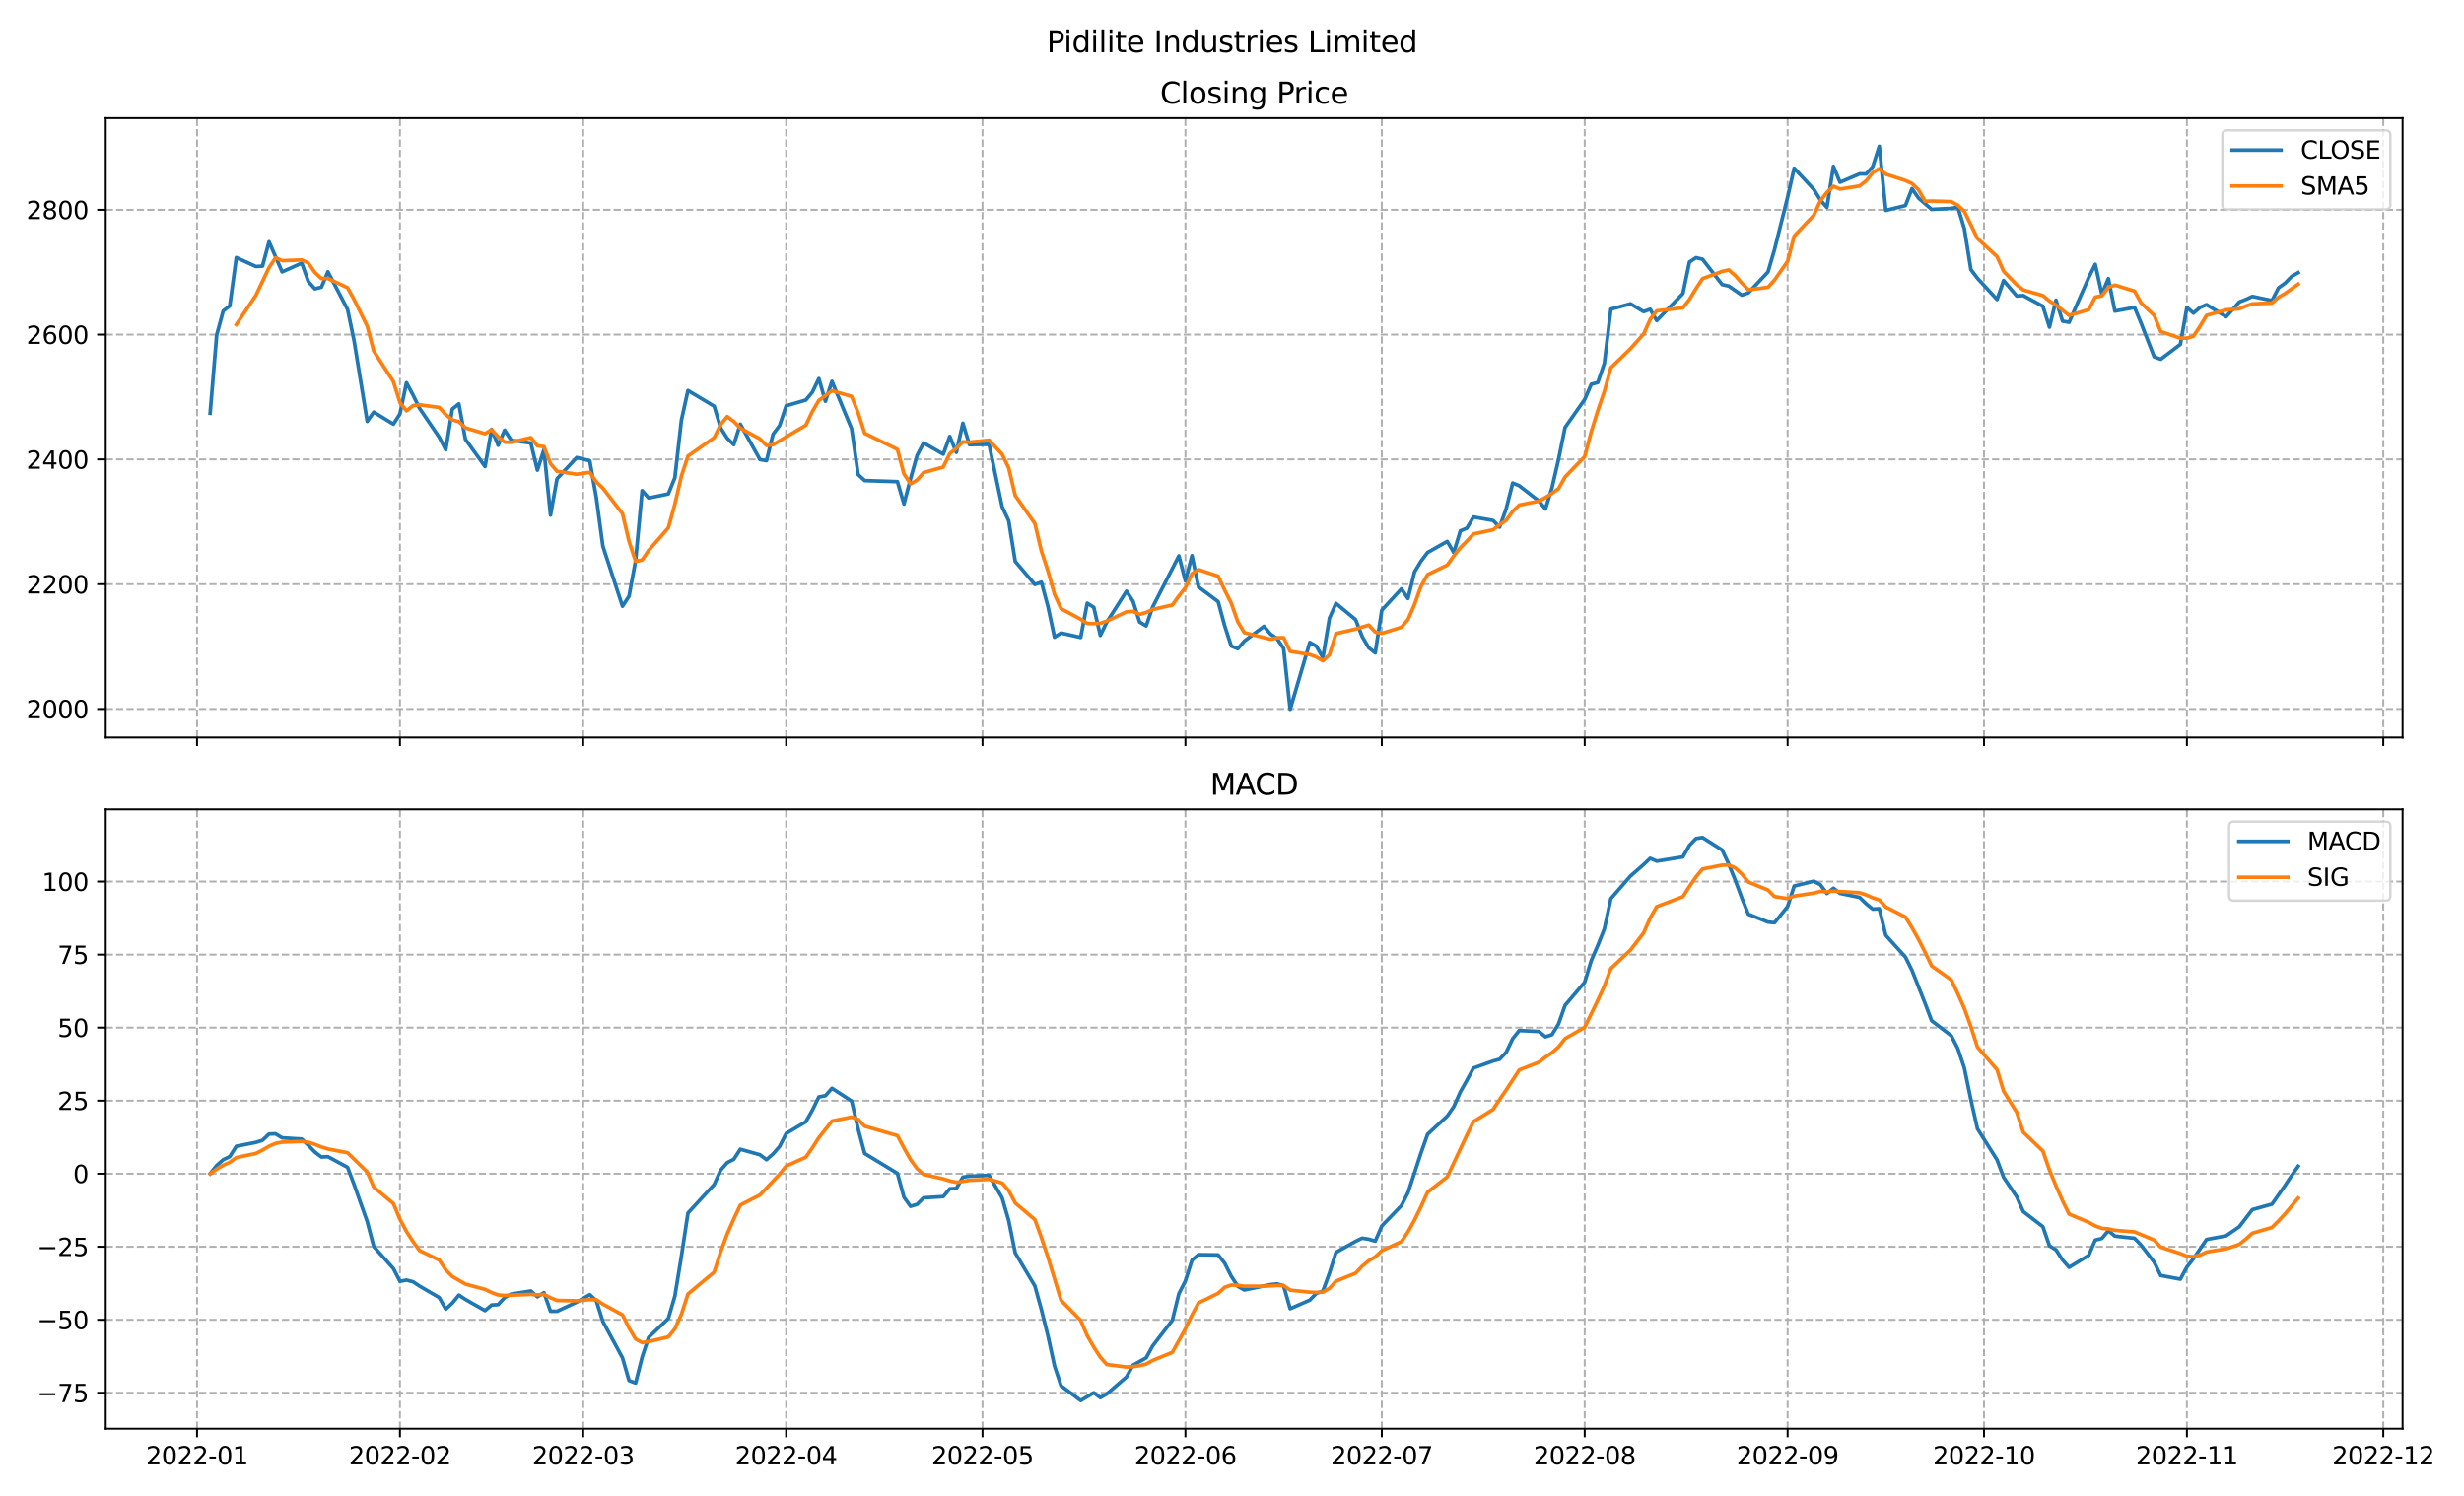 <?xml version="1.0" encoding="utf-8" standalone="no"?>
<!DOCTYPE svg PUBLIC "-//W3C//DTD SVG 1.1//EN"
  "http://www.w3.org/Graphics/SVG/1.1/DTD/svg11.dtd">
<svg xmlns:xlink="http://www.w3.org/1999/xlink" width="1008pt" height="612pt" viewBox="0 0 1008 612" xmlns="http://www.w3.org/2000/svg" version="1.1">
 <defs>
  <style type="text/css">*{stroke-linejoin: round; stroke-linecap: butt}</style>
 </defs>
 <g id="figure_1">
  <g id="patch_1">
   <path d="M 0 612 
L 1008 612 
L 1008 0 
L 0 0 
z
" style="fill: #ffffff"/>
  </g>
  <g id="axes_1">
   <g id="patch_2">
    <path d="M 43.25 301.718 
L 982.876 301.718 
L 982.876 48.332 
L 43.25 48.332 
z
" style="fill: #ffffff"/>
   </g>
   <g id="matplotlib.axis_1">
    <g id="xtick_1">
     <g id="line2d_1">
      <path d="M 80.605 301.718 
L 80.605 48.332 
" clip-path="url(#pfb62041c5d)" style="fill: none; stroke-dasharray: 2.96,1.28; stroke-dashoffset: 0; stroke: #b0b0b0; stroke-width: 0.8"/>
     </g>
     <g id="line2d_2">
      <defs>
       <path id="mfad8e8107d" d="M 0 0 
L 0 3.5 
" style="stroke: #000000; stroke-width: 0.8"/>
      </defs>
      <g>
       <use xlink:href="#mfad8e8107d" x="80.605" y="301.718" style="stroke: #000000; stroke-width: 0.8"/>
      </g>
     </g>
    </g>
    <g id="xtick_2">
     <g id="line2d_3">
      <path d="M 163.615 301.718 
L 163.615 48.332 
" clip-path="url(#pfb62041c5d)" style="fill: none; stroke-dasharray: 2.96,1.28; stroke-dashoffset: 0; stroke: #b0b0b0; stroke-width: 0.8"/>
     </g>
     <g id="line2d_4">
      <g>
       <use xlink:href="#mfad8e8107d" x="163.615" y="301.718" style="stroke: #000000; stroke-width: 0.8"/>
      </g>
     </g>
    </g>
    <g id="xtick_3">
     <g id="line2d_5">
      <path d="M 238.593 301.718 
L 238.593 48.332 
" clip-path="url(#pfb62041c5d)" style="fill: none; stroke-dasharray: 2.96,1.28; stroke-dashoffset: 0; stroke: #b0b0b0; stroke-width: 0.8"/>
     </g>
     <g id="line2d_6">
      <g>
       <use xlink:href="#mfad8e8107d" x="238.593" y="301.718" style="stroke: #000000; stroke-width: 0.8"/>
      </g>
     </g>
    </g>
    <g id="xtick_4">
     <g id="line2d_7">
      <path d="M 321.603 301.718 
L 321.603 48.332 
" clip-path="url(#pfb62041c5d)" style="fill: none; stroke-dasharray: 2.96,1.28; stroke-dashoffset: 0; stroke: #b0b0b0; stroke-width: 0.8"/>
     </g>
     <g id="line2d_8">
      <g>
       <use xlink:href="#mfad8e8107d" x="321.603" y="301.718" style="stroke: #000000; stroke-width: 0.8"/>
      </g>
     </g>
    </g>
    <g id="xtick_5">
     <g id="line2d_9">
      <path d="M 401.936 301.718 
L 401.936 48.332 
" clip-path="url(#pfb62041c5d)" style="fill: none; stroke-dasharray: 2.96,1.28; stroke-dashoffset: 0; stroke: #b0b0b0; stroke-width: 0.8"/>
     </g>
     <g id="line2d_10">
      <g>
       <use xlink:href="#mfad8e8107d" x="401.936" y="301.718" style="stroke: #000000; stroke-width: 0.8"/>
      </g>
     </g>
    </g>
    <g id="xtick_6">
     <g id="line2d_11">
      <path d="M 484.947 301.718 
L 484.947 48.332 
" clip-path="url(#pfb62041c5d)" style="fill: none; stroke-dasharray: 2.96,1.28; stroke-dashoffset: 0; stroke: #b0b0b0; stroke-width: 0.8"/>
     </g>
     <g id="line2d_12">
      <g>
       <use xlink:href="#mfad8e8107d" x="484.947" y="301.718" style="stroke: #000000; stroke-width: 0.8"/>
      </g>
     </g>
    </g>
    <g id="xtick_7">
     <g id="line2d_13">
      <path d="M 565.279 301.718 
L 565.279 48.332 
" clip-path="url(#pfb62041c5d)" style="fill: none; stroke-dasharray: 2.96,1.28; stroke-dashoffset: 0; stroke: #b0b0b0; stroke-width: 0.8"/>
     </g>
     <g id="line2d_14">
      <g>
       <use xlink:href="#mfad8e8107d" x="565.279" y="301.718" style="stroke: #000000; stroke-width: 0.8"/>
      </g>
     </g>
    </g>
    <g id="xtick_8">
     <g id="line2d_15">
      <path d="M 648.29 301.718 
L 648.29 48.332 
" clip-path="url(#pfb62041c5d)" style="fill: none; stroke-dasharray: 2.96,1.28; stroke-dashoffset: 0; stroke: #b0b0b0; stroke-width: 0.8"/>
     </g>
     <g id="line2d_16">
      <g>
       <use xlink:href="#mfad8e8107d" x="648.29" y="301.718" style="stroke: #000000; stroke-width: 0.8"/>
      </g>
     </g>
    </g>
    <g id="xtick_9">
     <g id="line2d_17">
      <path d="M 731.301 301.718 
L 731.301 48.332 
" clip-path="url(#pfb62041c5d)" style="fill: none; stroke-dasharray: 2.96,1.28; stroke-dashoffset: 0; stroke: #b0b0b0; stroke-width: 0.8"/>
     </g>
     <g id="line2d_18">
      <g>
       <use xlink:href="#mfad8e8107d" x="731.301" y="301.718" style="stroke: #000000; stroke-width: 0.8"/>
      </g>
     </g>
    </g>
    <g id="xtick_10">
     <g id="line2d_19">
      <path d="M 811.633 301.718 
L 811.633 48.332 
" clip-path="url(#pfb62041c5d)" style="fill: none; stroke-dasharray: 2.96,1.28; stroke-dashoffset: 0; stroke: #b0b0b0; stroke-width: 0.8"/>
     </g>
     <g id="line2d_20">
      <g>
       <use xlink:href="#mfad8e8107d" x="811.633" y="301.718" style="stroke: #000000; stroke-width: 0.8"/>
      </g>
     </g>
    </g>
    <g id="xtick_11">
     <g id="line2d_21">
      <path d="M 894.644 301.718 
L 894.644 48.332 
" clip-path="url(#pfb62041c5d)" style="fill: none; stroke-dasharray: 2.96,1.28; stroke-dashoffset: 0; stroke: #b0b0b0; stroke-width: 0.8"/>
     </g>
     <g id="line2d_22">
      <g>
       <use xlink:href="#mfad8e8107d" x="894.644" y="301.718" style="stroke: #000000; stroke-width: 0.8"/>
      </g>
     </g>
    </g>
    <g id="xtick_12">
     <g id="line2d_23">
      <path d="M 974.977 301.718 
L 974.977 48.332 
" clip-path="url(#pfb62041c5d)" style="fill: none; stroke-dasharray: 2.96,1.28; stroke-dashoffset: 0; stroke: #b0b0b0; stroke-width: 0.8"/>
     </g>
     <g id="line2d_24">
      <g>
       <use xlink:href="#mfad8e8107d" x="974.977" y="301.718" style="stroke: #000000; stroke-width: 0.8"/>
      </g>
     </g>
    </g>
   </g>
   <g id="matplotlib.axis_2">
    <g id="ytick_1">
     <g id="line2d_25">
      <path d="M 43.25 290.06 
L 982.876 290.06 
" clip-path="url(#pfb62041c5d)" style="fill: none; stroke-dasharray: 2.96,1.28; stroke-dashoffset: 0; stroke: #b0b0b0; stroke-width: 0.8"/>
     </g>
     <g id="line2d_26">
      <defs>
       <path id="m12b241515a" d="M 0 0 
L -3.5 0 
" style="stroke: #000000; stroke-width: 0.8"/>
      </defs>
      <g>
       <use xlink:href="#m12b241515a" x="43.25" y="290.06" style="stroke: #000000; stroke-width: 0.8"/>
      </g>
     </g>
     <g id="text_1">
      <!-- 2000 -->
      <g transform="translate(10.8 293.859)scale(0.1 -0.1)">
       <defs>
        <path id="DejaVuSans-32" d="M 1228 531 
L 3431 531 
L 3431 0 
L 469 0 
L 469 531 
Q 828 903 1448 1529 
Q 2069 2156 2228 2338 
Q 2531 2678 2651 2914 
Q 2772 3150 2772 3378 
Q 2772 3750 2511 3984 
Q 2250 4219 1831 4219 
Q 1534 4219 1204 4116 
Q 875 4013 500 3803 
L 500 4441 
Q 881 4594 1212 4672 
Q 1544 4750 1819 4750 
Q 2544 4750 2975 4387 
Q 3406 4025 3406 3419 
Q 3406 3131 3298 2873 
Q 3191 2616 2906 2266 
Q 2828 2175 2409 1742 
Q 1991 1309 1228 531 
z
" transform="scale(0.016)"/>
        <path id="DejaVuSans-30" d="M 2034 4250 
Q 1547 4250 1301 3770 
Q 1056 3291 1056 2328 
Q 1056 1369 1301 889 
Q 1547 409 2034 409 
Q 2525 409 2770 889 
Q 3016 1369 3016 2328 
Q 3016 3291 2770 3770 
Q 2525 4250 2034 4250 
z
M 2034 4750 
Q 2819 4750 3233 4129 
Q 3647 3509 3647 2328 
Q 3647 1150 3233 529 
Q 2819 -91 2034 -91 
Q 1250 -91 836 529 
Q 422 1150 422 2328 
Q 422 3509 836 4129 
Q 1250 4750 2034 4750 
z
" transform="scale(0.016)"/>
       </defs>
       <use xlink:href="#DejaVuSans-32"/>
       <use xlink:href="#DejaVuSans-30" x="63.623"/>
       <use xlink:href="#DejaVuSans-30" x="127.246"/>
       <use xlink:href="#DejaVuSans-30" x="190.869"/>
      </g>
     </g>
    </g>
    <g id="ytick_2">
     <g id="line2d_27">
      <path d="M 43.25 239.007 
L 982.876 239.007 
" clip-path="url(#pfb62041c5d)" style="fill: none; stroke-dasharray: 2.96,1.28; stroke-dashoffset: 0; stroke: #b0b0b0; stroke-width: 0.8"/>
     </g>
     <g id="line2d_28">
      <g>
       <use xlink:href="#m12b241515a" x="43.25" y="239.007" style="stroke: #000000; stroke-width: 0.8"/>
      </g>
     </g>
     <g id="text_2">
      <!-- 2200 -->
      <g transform="translate(10.8 242.806)scale(0.1 -0.1)">
       <use xlink:href="#DejaVuSans-32"/>
       <use xlink:href="#DejaVuSans-32" x="63.623"/>
       <use xlink:href="#DejaVuSans-30" x="127.246"/>
       <use xlink:href="#DejaVuSans-30" x="190.869"/>
      </g>
     </g>
    </g>
    <g id="ytick_3">
     <g id="line2d_29">
      <path d="M 43.25 187.954 
L 982.876 187.954 
" clip-path="url(#pfb62041c5d)" style="fill: none; stroke-dasharray: 2.96,1.28; stroke-dashoffset: 0; stroke: #b0b0b0; stroke-width: 0.8"/>
     </g>
     <g id="line2d_30">
      <g>
       <use xlink:href="#m12b241515a" x="43.25" y="187.954" style="stroke: #000000; stroke-width: 0.8"/>
      </g>
     </g>
     <g id="text_3">
      <!-- 2400 -->
      <g transform="translate(10.8 191.753)scale(0.1 -0.1)">
       <defs>
        <path id="DejaVuSans-34" d="M 2419 4116 
L 825 1625 
L 2419 1625 
L 2419 4116 
z
M 2253 4666 
L 3047 4666 
L 3047 1625 
L 3713 1625 
L 3713 1100 
L 3047 1100 
L 3047 0 
L 2419 0 
L 2419 1100 
L 313 1100 
L 313 1709 
L 2253 4666 
z
" transform="scale(0.016)"/>
       </defs>
       <use xlink:href="#DejaVuSans-32"/>
       <use xlink:href="#DejaVuSans-34" x="63.623"/>
       <use xlink:href="#DejaVuSans-30" x="127.246"/>
       <use xlink:href="#DejaVuSans-30" x="190.869"/>
      </g>
     </g>
    </g>
    <g id="ytick_4">
     <g id="line2d_31">
      <path d="M 43.25 136.901 
L 982.876 136.901 
" clip-path="url(#pfb62041c5d)" style="fill: none; stroke-dasharray: 2.96,1.28; stroke-dashoffset: 0; stroke: #b0b0b0; stroke-width: 0.8"/>
     </g>
     <g id="line2d_32">
      <g>
       <use xlink:href="#m12b241515a" x="43.25" y="136.901" style="stroke: #000000; stroke-width: 0.8"/>
      </g>
     </g>
     <g id="text_4">
      <!-- 2600 -->
      <g transform="translate(10.8 140.7)scale(0.1 -0.1)">
       <defs>
        <path id="DejaVuSans-36" d="M 2113 2584 
Q 1688 2584 1439 2293 
Q 1191 2003 1191 1497 
Q 1191 994 1439 701 
Q 1688 409 2113 409 
Q 2538 409 2786 701 
Q 3034 994 3034 1497 
Q 3034 2003 2786 2293 
Q 2538 2584 2113 2584 
z
M 3366 4563 
L 3366 3988 
Q 3128 4100 2886 4159 
Q 2644 4219 2406 4219 
Q 1781 4219 1451 3797 
Q 1122 3375 1075 2522 
Q 1259 2794 1537 2939 
Q 1816 3084 2150 3084 
Q 2853 3084 3261 2657 
Q 3669 2231 3669 1497 
Q 3669 778 3244 343 
Q 2819 -91 2113 -91 
Q 1303 -91 875 529 
Q 447 1150 447 2328 
Q 447 3434 972 4092 
Q 1497 4750 2381 4750 
Q 2619 4750 2861 4703 
Q 3103 4656 3366 4563 
z
" transform="scale(0.016)"/>
       </defs>
       <use xlink:href="#DejaVuSans-32"/>
       <use xlink:href="#DejaVuSans-36" x="63.623"/>
       <use xlink:href="#DejaVuSans-30" x="127.246"/>
       <use xlink:href="#DejaVuSans-30" x="190.869"/>
      </g>
     </g>
    </g>
    <g id="ytick_5">
     <g id="line2d_33">
      <path d="M 43.25 85.848 
L 982.876 85.848 
" clip-path="url(#pfb62041c5d)" style="fill: none; stroke-dasharray: 2.96,1.28; stroke-dashoffset: 0; stroke: #b0b0b0; stroke-width: 0.8"/>
     </g>
     <g id="line2d_34">
      <g>
       <use xlink:href="#m12b241515a" x="43.25" y="85.848" style="stroke: #000000; stroke-width: 0.8"/>
      </g>
     </g>
     <g id="text_5">
      <!-- 2800 -->
      <g transform="translate(10.8 89.647)scale(0.1 -0.1)">
       <defs>
        <path id="DejaVuSans-38" d="M 2034 2216 
Q 1584 2216 1326 1975 
Q 1069 1734 1069 1313 
Q 1069 891 1326 650 
Q 1584 409 2034 409 
Q 2484 409 2743 651 
Q 3003 894 3003 1313 
Q 3003 1734 2745 1975 
Q 2488 2216 2034 2216 
z
M 1403 2484 
Q 997 2584 770 2862 
Q 544 3141 544 3541 
Q 544 4100 942 4425 
Q 1341 4750 2034 4750 
Q 2731 4750 3128 4425 
Q 3525 4100 3525 3541 
Q 3525 3141 3298 2862 
Q 3072 2584 2669 2484 
Q 3125 2378 3379 2068 
Q 3634 1759 3634 1313 
Q 3634 634 3220 271 
Q 2806 -91 2034 -91 
Q 1263 -91 848 271 
Q 434 634 434 1313 
Q 434 1759 690 2068 
Q 947 2378 1403 2484 
z
M 1172 3481 
Q 1172 3119 1398 2916 
Q 1625 2713 2034 2713 
Q 2441 2713 2670 2916 
Q 2900 3119 2900 3481 
Q 2900 3844 2670 4047 
Q 2441 4250 2034 4250 
Q 1625 4250 1398 4047 
Q 1172 3844 1172 3481 
z
" transform="scale(0.016)"/>
       </defs>
       <use xlink:href="#DejaVuSans-32"/>
       <use xlink:href="#DejaVuSans-38" x="63.623"/>
       <use xlink:href="#DejaVuSans-30" x="127.246"/>
       <use xlink:href="#DejaVuSans-30" x="190.869"/>
      </g>
     </g>
    </g>
   </g>
   <g id="line2d_35">
    <path d="M 85.96 169.077 
L 88.638 137.105 
L 91.316 127.214 
L 93.994 125.159 
L 96.671 105.389 
L 104.705 109.039 
L 107.382 108.886 
L 110.06 98.905 
L 115.416 111.234 
L 123.449 107.66 
L 126.127 115.178 
L 128.804 118.165 
L 131.482 117.514 
L 134.16 111.221 
L 142.193 126.601 
L 144.871 139.492 
L 150.227 172.408 
L 152.904 168.605 
L 160.938 173.532 
L 163.615 169.358 
L 166.293 156.582 
L 168.971 161.611 
L 171.649 167.073 
L 179.682 178.892 
L 182.36 184.036 
L 185.037 167.38 
L 187.715 165.223 
L 190.393 179.722 
L 198.426 190.877 
L 201.104 175.676 
L 203.782 182.159 
L 206.459 176.008 
L 209.137 180.117 
L 217.171 181.241 
L 219.848 192.37 
L 222.526 183.972 
L 225.204 210.736 
L 227.882 195.854 
L 235.915 187.201 
L 241.27 188.516 
L 243.948 203.614 
L 246.626 223.449 
L 254.659 248.031 
L 257.337 243.895 
L 260.015 229.409 
L 262.692 200.743 
L 265.37 203.742 
L 273.404 202.07 
L 276.081 195.472 
L 278.759 171.898 
L 281.437 159.773 
L 292.148 166.193 
L 294.826 175.101 
L 297.503 179.301 
L 300.181 181.917 
L 302.859 173.544 
L 310.892 188.018 
L 313.57 188.477 
L 316.248 177.667 
L 318.925 174.093 
L 321.603 166.027 
L 329.636 163.691 
L 332.314 160.475 
L 334.992 154.884 
L 337.67 164.189 
L 340.348 156.008 
L 348.381 175.408 
L 351.059 194.157 
L 353.736 196.62 
L 367.125 197.054 
L 369.803 206.193 
L 372.481 195.893 
L 375.158 186.333 
L 377.836 181.215 
L 385.869 185.823 
L 388.547 178.56 
L 391.225 185.07 
L 393.903 173.161 
L 396.58 181.904 
L 404.614 181.802 
L 409.969 207.341 
L 412.647 213.034 
L 415.325 229.69 
L 423.358 239.147 
L 426.036 238.177 
L 428.714 248.158 
L 431.391 260.704 
L 434.069 258.981 
L 442.102 260.794 
L 444.78 246.78 
L 447.458 248.464 
L 450.136 259.977 
L 452.813 254.463 
L 460.847 241.879 
L 463.524 246.014 
L 466.202 254.476 
L 468.88 256.084 
L 471.558 248.324 
L 482.269 227.418 
L 484.947 237.68 
L 487.624 227.329 
L 490.302 240.13 
L 498.335 246.154 
L 501.013 256.033 
L 503.691 264.316 
L 506.369 265.414 
L 509.046 262.287 
L 517.08 256.25 
L 519.757 259.403 
L 522.435 261.304 
L 525.113 265.286 
L 527.791 290.2 
L 535.824 262.836 
L 538.502 264.38 
L 541.18 269.103 
L 543.857 252.906 
L 546.535 246.856 
L 554.568 253.519 
L 557.246 260.398 
L 559.924 265.006 
L 562.602 267.112 
L 565.279 249.639 
L 573.313 240.934 
L 575.99 244.865 
L 578.668 234.017 
L 581.346 229.549 
L 584.024 226.027 
L 592.057 221.509 
L 594.735 226.052 
L 597.413 217.195 
L 600.09 216.084 
L 602.768 211.528 
L 610.801 212.944 
L 613.479 215.663 
L 616.157 208.158 
L 618.835 197.616 
L 621.512 198.739 
L 629.546 204.98 
L 632.223 208.248 
L 634.901 199.594 
L 637.579 188.005 
L 640.257 174.872 
L 648.29 163.41 
L 650.968 157.207 
L 653.645 156.493 
L 656.323 148.618 
L 659.001 126.474 
L 667.034 124.304 
L 672.39 127.507 
L 675.068 126.525 
L 677.745 131.158 
L 688.456 120.117 
L 691.134 107.214 
L 693.812 105.44 
L 696.49 106.065 
L 704.523 116.442 
L 707.201 117.029 
L 712.556 120.756 
L 715.234 119.824 
L 723.267 111.285 
L 725.945 102.108 
L 731.301 80.666 
L 733.978 68.822 
L 742.012 77.488 
L 744.689 81.815 
L 747.367 84.865 
L 750.045 68.069 
L 752.723 74.578 
L 760.756 71.145 
L 763.434 71.183 
L 766.111 68.197 
L 768.789 59.849 
L 771.467 86.091 
L 779.5 84.112 
L 782.178 77.195 
L 784.856 81.062 
L 790.211 85.682 
L 798.245 85.287 
L 800.922 84.75 
L 803.6 93.57 
L 806.278 110.302 
L 808.956 113.851 
L 816.989 122.542 
L 819.667 114.782 
L 825.022 121.087 
L 827.7 120.921 
L 835.733 125.299 
L 838.411 133.838 
L 841.089 122.823 
L 843.766 131.387 
L 846.444 131.86 
L 854.477 113.57 
L 857.155 108.145 
L 859.833 120.322 
L 862.511 113.991 
L 865.189 127.278 
L 873.222 125.797 
L 875.9 132.23 
L 881.255 145.988 
L 883.933 146.971 
L 891.966 140.883 
L 894.644 125.733 
L 897.322 128.107 
L 899.999 125.784 
L 902.677 124.648 
L 910.71 129.588 
L 916.066 123.563 
L 918.744 122.517 
L 921.422 121.279 
L 929.455 122.976 
L 932.133 117.756 
L 934.81 115.854 
L 937.488 113.11 
L 940.166 111.566 
L 940.166 111.566 
" clip-path="url(#pfb62041c5d)" style="fill: none; stroke: #1f77b4; stroke-width: 1.5; stroke-linecap: square"/>
   </g>
   <g id="line2d_36">
    <path d="M 96.671 132.789 
L 104.705 120.781 
L 110.06 109.475 
L 112.738 105.475 
L 115.416 106.645 
L 123.449 106.369 
L 126.127 107.627 
L 128.804 111.479 
L 131.482 113.95 
L 134.16 113.948 
L 142.193 117.736 
L 144.871 122.599 
L 150.227 133.447 
L 152.904 143.666 
L 160.938 156.128 
L 163.615 164.679 
L 166.293 168.097 
L 168.971 165.937 
L 171.649 165.631 
L 179.682 166.703 
L 182.36 169.639 
L 185.037 171.798 
L 187.715 172.521 
L 190.393 175.05 
L 198.426 177.447 
L 201.104 175.775 
L 203.782 178.731 
L 206.459 180.888 
L 209.137 180.967 
L 217.171 179.04 
L 219.848 182.379 
L 222.526 182.741 
L 225.204 189.687 
L 227.882 192.835 
L 235.915 194.027 
L 241.27 193.256 
L 243.948 197.184 
L 246.626 199.727 
L 254.659 210.162 
L 257.337 221.501 
L 260.015 229.68 
L 262.692 229.105 
L 265.37 225.164 
L 273.404 215.972 
L 276.081 206.287 
L 278.759 194.785 
L 281.437 186.591 
L 292.148 179.081 
L 294.826 173.687 
L 297.503 170.453 
L 300.181 172.457 
L 302.859 175.211 
L 310.892 179.576 
L 313.57 182.251 
L 316.248 181.925 
L 329.636 173.991 
L 332.314 168.391 
L 334.992 163.834 
L 340.348 159.849 
L 348.381 162.193 
L 351.059 168.929 
L 353.736 177.276 
L 367.125 183.849 
L 369.803 193.886 
L 372.481 197.983 
L 375.158 196.419 
L 377.836 193.338 
L 385.869 191.091 
L 388.547 185.565 
L 391.225 183.4 
L 393.903 180.766 
L 396.58 180.904 
L 404.614 180.1 
L 409.969 185.856 
L 412.647 191.449 
L 415.325 202.754 
L 423.358 214.203 
L 426.036 225.478 
L 428.714 233.641 
L 431.391 243.175 
L 434.069 249.034 
L 442.102 253.363 
L 444.78 255.084 
L 447.458 255.145 
L 450.136 254.999 
L 452.813 254.096 
L 460.847 250.313 
L 463.524 250.159 
L 466.202 251.362 
L 468.88 250.583 
L 471.558 249.355 
L 479.591 247.525 
L 482.269 243.806 
L 484.947 240.447 
L 487.624 234.696 
L 490.302 233.057 
L 498.335 235.742 
L 501.013 241.465 
L 503.691 246.793 
L 506.369 254.41 
L 509.046 258.841 
L 519.757 261.534 
L 522.435 260.932 
L 525.113 260.906 
L 527.791 266.489 
L 535.824 267.806 
L 538.502 268.801 
L 541.18 270.361 
L 543.857 267.885 
L 546.535 259.216 
L 554.568 257.353 
L 559.924 255.737 
L 562.602 258.578 
L 565.279 259.135 
L 573.313 256.618 
L 575.99 253.511 
L 578.668 247.313 
L 581.346 239.801 
L 584.024 235.078 
L 592.057 231.193 
L 594.735 227.431 
L 597.413 224.066 
L 600.09 221.373 
L 602.768 218.473 
L 610.801 216.761 
L 613.479 214.683 
L 616.157 212.875 
L 618.835 209.182 
L 621.512 206.624 
L 629.546 205.031 
L 632.223 203.548 
L 634.901 201.835 
L 637.579 199.913 
L 640.257 195.14 
L 648.29 186.826 
L 650.968 176.618 
L 653.645 167.997 
L 656.323 160.12 
L 659.001 150.44 
L 667.034 142.619 
L 672.39 136.679 
L 675.068 130.685 
L 677.745 127.193 
L 688.456 125.922 
L 691.134 122.504 
L 693.812 118.091 
L 696.49 113.999 
L 704.523 111.056 
L 707.201 110.438 
L 709.878 112.763 
L 712.556 115.826 
L 715.234 118.578 
L 723.267 117.547 
L 725.945 114.563 
L 731.301 106.928 
L 733.978 96.541 
L 742.012 88.074 
L 744.689 82.18 
L 747.367 78.731 
L 750.045 76.212 
L 752.723 77.363 
L 760.756 76.094 
L 763.434 73.968 
L 766.111 70.634 
L 768.789 68.99 
L 771.467 71.293 
L 779.5 73.886 
L 782.178 75.089 
L 784.856 77.662 
L 787.533 82.354 
L 790.211 82.272 
L 798.245 82.507 
L 800.922 84.018 
L 803.6 86.519 
L 808.956 97.552 
L 816.989 105.003 
L 819.667 111.01 
L 825.022 116.513 
L 827.7 118.637 
L 835.733 120.927 
L 838.411 123.186 
L 841.089 124.794 
L 846.444 129.041 
L 854.477 126.696 
L 857.155 121.557 
L 859.833 121.057 
L 862.511 117.578 
L 865.189 116.661 
L 873.222 119.107 
L 875.9 123.923 
L 881.255 129.057 
L 883.933 135.653 
L 891.966 138.374 
L 894.644 138.361 
L 897.322 137.537 
L 899.999 133.496 
L 902.677 129.031 
L 910.71 126.772 
L 916.066 126.338 
L 918.744 125.22 
L 921.422 124.319 
L 929.455 123.985 
L 932.133 121.618 
L 934.81 120.077 
L 940.166 116.253 
L 940.166 116.253 
" clip-path="url(#pfb62041c5d)" style="fill: none; stroke: #ff7f0e; stroke-width: 1.5; stroke-linecap: square"/>
   </g>
   <g id="patch_3">
    <path d="M 43.25 301.718 
L 43.25 48.332 
" style="fill: none; stroke: #000000; stroke-width: 0.8; stroke-linejoin: miter; stroke-linecap: square"/>
   </g>
   <g id="patch_4">
    <path d="M 982.876 301.718 
L 982.876 48.332 
" style="fill: none; stroke: #000000; stroke-width: 0.8; stroke-linejoin: miter; stroke-linecap: square"/>
   </g>
   <g id="patch_5">
    <path d="M 43.25 301.718 
L 982.876 301.718 
" style="fill: none; stroke: #000000; stroke-width: 0.8; stroke-linejoin: miter; stroke-linecap: square"/>
   </g>
   <g id="patch_6">
    <path d="M 43.25 48.332 
L 982.876 48.332 
" style="fill: none; stroke: #000000; stroke-width: 0.8; stroke-linejoin: miter; stroke-linecap: square"/>
   </g>
   <g id="text_6">
    <!-- Closing Price -->
    <g transform="translate(474.587 42.332)scale(0.12 -0.12)">
     <defs>
      <path id="DejaVuSans-43" d="M 4122 4306 
L 4122 3641 
Q 3803 3938 3442 4084 
Q 3081 4231 2675 4231 
Q 1875 4231 1450 3742 
Q 1025 3253 1025 2328 
Q 1025 1406 1450 917 
Q 1875 428 2675 428 
Q 3081 428 3442 575 
Q 3803 722 4122 1019 
L 4122 359 
Q 3791 134 3420 21 
Q 3050 -91 2638 -91 
Q 1578 -91 968 557 
Q 359 1206 359 2328 
Q 359 3453 968 4101 
Q 1578 4750 2638 4750 
Q 3056 4750 3426 4639 
Q 3797 4528 4122 4306 
z
" transform="scale(0.016)"/>
      <path id="DejaVuSans-6c" d="M 603 4863 
L 1178 4863 
L 1178 0 
L 603 0 
L 603 4863 
z
" transform="scale(0.016)"/>
      <path id="DejaVuSans-6f" d="M 1959 3097 
Q 1497 3097 1228 2736 
Q 959 2375 959 1747 
Q 959 1119 1226 758 
Q 1494 397 1959 397 
Q 2419 397 2687 759 
Q 2956 1122 2956 1747 
Q 2956 2369 2687 2733 
Q 2419 3097 1959 3097 
z
M 1959 3584 
Q 2709 3584 3137 3096 
Q 3566 2609 3566 1747 
Q 3566 888 3137 398 
Q 2709 -91 1959 -91 
Q 1206 -91 779 398 
Q 353 888 353 1747 
Q 353 2609 779 3096 
Q 1206 3584 1959 3584 
z
" transform="scale(0.016)"/>
      <path id="DejaVuSans-73" d="M 2834 3397 
L 2834 2853 
Q 2591 2978 2328 3040 
Q 2066 3103 1784 3103 
Q 1356 3103 1142 2972 
Q 928 2841 928 2578 
Q 928 2378 1081 2264 
Q 1234 2150 1697 2047 
L 1894 2003 
Q 2506 1872 2764 1633 
Q 3022 1394 3022 966 
Q 3022 478 2636 193 
Q 2250 -91 1575 -91 
Q 1294 -91 989 -36 
Q 684 19 347 128 
L 347 722 
Q 666 556 975 473 
Q 1284 391 1588 391 
Q 1994 391 2212 530 
Q 2431 669 2431 922 
Q 2431 1156 2273 1281 
Q 2116 1406 1581 1522 
L 1381 1569 
Q 847 1681 609 1914 
Q 372 2147 372 2553 
Q 372 3047 722 3315 
Q 1072 3584 1716 3584 
Q 2034 3584 2315 3537 
Q 2597 3491 2834 3397 
z
" transform="scale(0.016)"/>
      <path id="DejaVuSans-69" d="M 603 3500 
L 1178 3500 
L 1178 0 
L 603 0 
L 603 3500 
z
M 603 4863 
L 1178 4863 
L 1178 4134 
L 603 4134 
L 603 4863 
z
" transform="scale(0.016)"/>
      <path id="DejaVuSans-6e" d="M 3513 2113 
L 3513 0 
L 2938 0 
L 2938 2094 
Q 2938 2591 2744 2837 
Q 2550 3084 2163 3084 
Q 1697 3084 1428 2787 
Q 1159 2491 1159 1978 
L 1159 0 
L 581 0 
L 581 3500 
L 1159 3500 
L 1159 2956 
Q 1366 3272 1645 3428 
Q 1925 3584 2291 3584 
Q 2894 3584 3203 3211 
Q 3513 2838 3513 2113 
z
" transform="scale(0.016)"/>
      <path id="DejaVuSans-67" d="M 2906 1791 
Q 2906 2416 2648 2759 
Q 2391 3103 1925 3103 
Q 1463 3103 1205 2759 
Q 947 2416 947 1791 
Q 947 1169 1205 825 
Q 1463 481 1925 481 
Q 2391 481 2648 825 
Q 2906 1169 2906 1791 
z
M 3481 434 
Q 3481 -459 3084 -895 
Q 2688 -1331 1869 -1331 
Q 1566 -1331 1297 -1286 
Q 1028 -1241 775 -1147 
L 775 -588 
Q 1028 -725 1275 -790 
Q 1522 -856 1778 -856 
Q 2344 -856 2625 -561 
Q 2906 -266 2906 331 
L 2906 616 
Q 2728 306 2450 153 
Q 2172 0 1784 0 
Q 1141 0 747 490 
Q 353 981 353 1791 
Q 353 2603 747 3093 
Q 1141 3584 1784 3584 
Q 2172 3584 2450 3431 
Q 2728 3278 2906 2969 
L 2906 3500 
L 3481 3500 
L 3481 434 
z
" transform="scale(0.016)"/>
      <path id="DejaVuSans-20" transform="scale(0.016)"/>
      <path id="DejaVuSans-50" d="M 1259 4147 
L 1259 2394 
L 2053 2394 
Q 2494 2394 2734 2622 
Q 2975 2850 2975 3272 
Q 2975 3691 2734 3919 
Q 2494 4147 2053 4147 
L 1259 4147 
z
M 628 4666 
L 2053 4666 
Q 2838 4666 3239 4311 
Q 3641 3956 3641 3272 
Q 3641 2581 3239 2228 
Q 2838 1875 2053 1875 
L 1259 1875 
L 1259 0 
L 628 0 
L 628 4666 
z
" transform="scale(0.016)"/>
      <path id="DejaVuSans-72" d="M 2631 2963 
Q 2534 3019 2420 3045 
Q 2306 3072 2169 3072 
Q 1681 3072 1420 2755 
Q 1159 2438 1159 1844 
L 1159 0 
L 581 0 
L 581 3500 
L 1159 3500 
L 1159 2956 
Q 1341 3275 1631 3429 
Q 1922 3584 2338 3584 
Q 2397 3584 2469 3576 
Q 2541 3569 2628 3553 
L 2631 2963 
z
" transform="scale(0.016)"/>
      <path id="DejaVuSans-63" d="M 3122 3366 
L 3122 2828 
Q 2878 2963 2633 3030 
Q 2388 3097 2138 3097 
Q 1578 3097 1268 2742 
Q 959 2388 959 1747 
Q 959 1106 1268 751 
Q 1578 397 2138 397 
Q 2388 397 2633 464 
Q 2878 531 3122 666 
L 3122 134 
Q 2881 22 2623 -34 
Q 2366 -91 2075 -91 
Q 1284 -91 818 406 
Q 353 903 353 1747 
Q 353 2603 823 3093 
Q 1294 3584 2113 3584 
Q 2378 3584 2631 3529 
Q 2884 3475 3122 3366 
z
" transform="scale(0.016)"/>
      <path id="DejaVuSans-65" d="M 3597 1894 
L 3597 1613 
L 953 1613 
Q 991 1019 1311 708 
Q 1631 397 2203 397 
Q 2534 397 2845 478 
Q 3156 559 3463 722 
L 3463 178 
Q 3153 47 2828 -22 
Q 2503 -91 2169 -91 
Q 1331 -91 842 396 
Q 353 884 353 1716 
Q 353 2575 817 3079 
Q 1281 3584 2069 3584 
Q 2775 3584 3186 3129 
Q 3597 2675 3597 1894 
z
M 3022 2063 
Q 3016 2534 2758 2815 
Q 2500 3097 2075 3097 
Q 1594 3097 1305 2825 
Q 1016 2553 972 2059 
L 3022 2063 
z
" transform="scale(0.016)"/>
     </defs>
     <use xlink:href="#DejaVuSans-43"/>
     <use xlink:href="#DejaVuSans-6c" x="69.824"/>
     <use xlink:href="#DejaVuSans-6f" x="97.607"/>
     <use xlink:href="#DejaVuSans-73" x="158.789"/>
     <use xlink:href="#DejaVuSans-69" x="210.889"/>
     <use xlink:href="#DejaVuSans-6e" x="238.672"/>
     <use xlink:href="#DejaVuSans-67" x="302.051"/>
     <use xlink:href="#DejaVuSans-20" x="365.527"/>
     <use xlink:href="#DejaVuSans-50" x="397.314"/>
     <use xlink:href="#DejaVuSans-72" x="455.867"/>
     <use xlink:href="#DejaVuSans-69" x="496.98"/>
     <use xlink:href="#DejaVuSans-63" x="524.764"/>
     <use xlink:href="#DejaVuSans-65" x="579.744"/>
    </g>
   </g>
   <g id="legend_1">
    <g id="patch_7">
     <path d="M 911.145 85.688 
L 975.876 85.688 
Q 977.876 85.688 977.876 83.688 
L 977.876 55.332 
Q 977.876 53.332 975.876 53.332 
L 911.145 53.332 
Q 909.145 53.332 909.145 55.332 
L 909.145 83.688 
Q 909.145 85.688 911.145 85.688 
z
" style="fill: #ffffff; opacity: 0.8; stroke: #cccccc; stroke-linejoin: miter"/>
    </g>
    <g id="line2d_37">
     <path d="M 913.145 61.43 
L 923.145 61.43 
L 933.145 61.43 
" style="fill: none; stroke: #1f77b4; stroke-width: 1.5; stroke-linecap: square"/>
    </g>
    <g id="text_7">
     <!-- CLOSE -->
     <g transform="translate(941.145 64.93)scale(0.1 -0.1)">
      <defs>
       <path id="DejaVuSans-4c" d="M 628 4666 
L 1259 4666 
L 1259 531 
L 3531 531 
L 3531 0 
L 628 0 
L 628 4666 
z
" transform="scale(0.016)"/>
       <path id="DejaVuSans-4f" d="M 2522 4238 
Q 1834 4238 1429 3725 
Q 1025 3213 1025 2328 
Q 1025 1447 1429 934 
Q 1834 422 2522 422 
Q 3209 422 3611 934 
Q 4013 1447 4013 2328 
Q 4013 3213 3611 3725 
Q 3209 4238 2522 4238 
z
M 2522 4750 
Q 3503 4750 4090 4092 
Q 4678 3434 4678 2328 
Q 4678 1225 4090 567 
Q 3503 -91 2522 -91 
Q 1538 -91 948 565 
Q 359 1222 359 2328 
Q 359 3434 948 4092 
Q 1538 4750 2522 4750 
z
" transform="scale(0.016)"/>
       <path id="DejaVuSans-53" d="M 3425 4513 
L 3425 3897 
Q 3066 4069 2747 4153 
Q 2428 4238 2131 4238 
Q 1616 4238 1336 4038 
Q 1056 3838 1056 3469 
Q 1056 3159 1242 3001 
Q 1428 2844 1947 2747 
L 2328 2669 
Q 3034 2534 3370 2195 
Q 3706 1856 3706 1288 
Q 3706 609 3251 259 
Q 2797 -91 1919 -91 
Q 1588 -91 1214 -16 
Q 841 59 441 206 
L 441 856 
Q 825 641 1194 531 
Q 1563 422 1919 422 
Q 2459 422 2753 634 
Q 3047 847 3047 1241 
Q 3047 1584 2836 1778 
Q 2625 1972 2144 2069 
L 1759 2144 
Q 1053 2284 737 2584 
Q 422 2884 422 3419 
Q 422 4038 858 4394 
Q 1294 4750 2059 4750 
Q 2388 4750 2728 4690 
Q 3069 4631 3425 4513 
z
" transform="scale(0.016)"/>
       <path id="DejaVuSans-45" d="M 628 4666 
L 3578 4666 
L 3578 4134 
L 1259 4134 
L 1259 2753 
L 3481 2753 
L 3481 2222 
L 1259 2222 
L 1259 531 
L 3634 531 
L 3634 0 
L 628 0 
L 628 4666 
z
" transform="scale(0.016)"/>
      </defs>
      <use xlink:href="#DejaVuSans-43"/>
      <use xlink:href="#DejaVuSans-4c" x="69.824"/>
      <use xlink:href="#DejaVuSans-4f" x="121.912"/>
      <use xlink:href="#DejaVuSans-53" x="200.623"/>
      <use xlink:href="#DejaVuSans-45" x="264.1"/>
     </g>
    </g>
    <g id="line2d_38">
     <path d="M 913.145 76.108 
L 923.145 76.108 
L 933.145 76.108 
" style="fill: none; stroke: #ff7f0e; stroke-width: 1.5; stroke-linecap: square"/>
    </g>
    <g id="text_8">
     <!-- SMA5 -->
     <g transform="translate(941.145 79.608)scale(0.1 -0.1)">
      <defs>
       <path id="DejaVuSans-4d" d="M 628 4666 
L 1569 4666 
L 2759 1491 
L 3956 4666 
L 4897 4666 
L 4897 0 
L 4281 0 
L 4281 4097 
L 3078 897 
L 2444 897 
L 1241 4097 
L 1241 0 
L 628 0 
L 628 4666 
z
" transform="scale(0.016)"/>
       <path id="DejaVuSans-41" d="M 2188 4044 
L 1331 1722 
L 3047 1722 
L 2188 4044 
z
M 1831 4666 
L 2547 4666 
L 4325 0 
L 3669 0 
L 3244 1197 
L 1141 1197 
L 716 0 
L 50 0 
L 1831 4666 
z
" transform="scale(0.016)"/>
       <path id="DejaVuSans-35" d="M 691 4666 
L 3169 4666 
L 3169 4134 
L 1269 4134 
L 1269 2991 
Q 1406 3038 1543 3061 
Q 1681 3084 1819 3084 
Q 2600 3084 3056 2656 
Q 3513 2228 3513 1497 
Q 3513 744 3044 326 
Q 2575 -91 1722 -91 
Q 1428 -91 1123 -41 
Q 819 9 494 109 
L 494 744 
Q 775 591 1075 516 
Q 1375 441 1709 441 
Q 2250 441 2565 725 
Q 2881 1009 2881 1497 
Q 2881 1984 2565 2268 
Q 2250 2553 1709 2553 
Q 1456 2553 1204 2497 
Q 953 2441 691 2322 
L 691 4666 
z
" transform="scale(0.016)"/>
      </defs>
      <use xlink:href="#DejaVuSans-53"/>
      <use xlink:href="#DejaVuSans-4d" x="63.477"/>
      <use xlink:href="#DejaVuSans-41" x="149.756"/>
      <use xlink:href="#DejaVuSans-35" x="218.164"/>
     </g>
    </g>
   </g>
  </g>
  <g id="axes_2">
   <g id="patch_8">
    <path d="M 43.25 584.522 
L 982.876 584.522 
L 982.876 331.136 
L 43.25 331.136 
z
" style="fill: #ffffff"/>
   </g>
   <g id="matplotlib.axis_3">
    <g id="xtick_13">
     <g id="line2d_39">
      <path d="M 80.605 584.522 
L 80.605 331.136 
" clip-path="url(#pe1452ff26c)" style="fill: none; stroke-dasharray: 2.96,1.28; stroke-dashoffset: 0; stroke: #b0b0b0; stroke-width: 0.8"/>
     </g>
     <g id="line2d_40">
      <g>
       <use xlink:href="#mfad8e8107d" x="80.605" y="584.522" style="stroke: #000000; stroke-width: 0.8"/>
      </g>
     </g>
     <g id="text_9">
      <!-- 2022-01 -->
      <g transform="translate(59.713 599.12)scale(0.1 -0.1)">
       <defs>
        <path id="DejaVuSans-2d" d="M 313 2009 
L 1997 2009 
L 1997 1497 
L 313 1497 
L 313 2009 
z
" transform="scale(0.016)"/>
        <path id="DejaVuSans-31" d="M 794 531 
L 1825 531 
L 1825 4091 
L 703 3866 
L 703 4441 
L 1819 4666 
L 2450 4666 
L 2450 531 
L 3481 531 
L 3481 0 
L 794 0 
L 794 531 
z
" transform="scale(0.016)"/>
       </defs>
       <use xlink:href="#DejaVuSans-32"/>
       <use xlink:href="#DejaVuSans-30" x="63.623"/>
       <use xlink:href="#DejaVuSans-32" x="127.246"/>
       <use xlink:href="#DejaVuSans-32" x="190.869"/>
       <use xlink:href="#DejaVuSans-2d" x="254.492"/>
       <use xlink:href="#DejaVuSans-30" x="290.576"/>
       <use xlink:href="#DejaVuSans-31" x="354.199"/>
      </g>
     </g>
    </g>
    <g id="xtick_14">
     <g id="line2d_41">
      <path d="M 163.615 584.522 
L 163.615 331.136 
" clip-path="url(#pe1452ff26c)" style="fill: none; stroke-dasharray: 2.96,1.28; stroke-dashoffset: 0; stroke: #b0b0b0; stroke-width: 0.8"/>
     </g>
     <g id="line2d_42">
      <g>
       <use xlink:href="#mfad8e8107d" x="163.615" y="584.522" style="stroke: #000000; stroke-width: 0.8"/>
      </g>
     </g>
     <g id="text_10">
      <!-- 2022-02 -->
      <g transform="translate(142.724 599.12)scale(0.1 -0.1)">
       <use xlink:href="#DejaVuSans-32"/>
       <use xlink:href="#DejaVuSans-30" x="63.623"/>
       <use xlink:href="#DejaVuSans-32" x="127.246"/>
       <use xlink:href="#DejaVuSans-32" x="190.869"/>
       <use xlink:href="#DejaVuSans-2d" x="254.492"/>
       <use xlink:href="#DejaVuSans-30" x="290.576"/>
       <use xlink:href="#DejaVuSans-32" x="354.199"/>
      </g>
     </g>
    </g>
    <g id="xtick_15">
     <g id="line2d_43">
      <path d="M 238.593 584.522 
L 238.593 331.136 
" clip-path="url(#pe1452ff26c)" style="fill: none; stroke-dasharray: 2.96,1.28; stroke-dashoffset: 0; stroke: #b0b0b0; stroke-width: 0.8"/>
     </g>
     <g id="line2d_44">
      <g>
       <use xlink:href="#mfad8e8107d" x="238.593" y="584.522" style="stroke: #000000; stroke-width: 0.8"/>
      </g>
     </g>
     <g id="text_11">
      <!-- 2022-03 -->
      <g transform="translate(217.701 599.12)scale(0.1 -0.1)">
       <defs>
        <path id="DejaVuSans-33" d="M 2597 2516 
Q 3050 2419 3304 2112 
Q 3559 1806 3559 1356 
Q 3559 666 3084 287 
Q 2609 -91 1734 -91 
Q 1441 -91 1130 -33 
Q 819 25 488 141 
L 488 750 
Q 750 597 1062 519 
Q 1375 441 1716 441 
Q 2309 441 2620 675 
Q 2931 909 2931 1356 
Q 2931 1769 2642 2001 
Q 2353 2234 1838 2234 
L 1294 2234 
L 1294 2753 
L 1863 2753 
Q 2328 2753 2575 2939 
Q 2822 3125 2822 3475 
Q 2822 3834 2567 4026 
Q 2313 4219 1838 4219 
Q 1578 4219 1281 4162 
Q 984 4106 628 3988 
L 628 4550 
Q 988 4650 1302 4700 
Q 1616 4750 1894 4750 
Q 2613 4750 3031 4423 
Q 3450 4097 3450 3541 
Q 3450 3153 3228 2886 
Q 3006 2619 2597 2516 
z
" transform="scale(0.016)"/>
       </defs>
       <use xlink:href="#DejaVuSans-32"/>
       <use xlink:href="#DejaVuSans-30" x="63.623"/>
       <use xlink:href="#DejaVuSans-32" x="127.246"/>
       <use xlink:href="#DejaVuSans-32" x="190.869"/>
       <use xlink:href="#DejaVuSans-2d" x="254.492"/>
       <use xlink:href="#DejaVuSans-30" x="290.576"/>
       <use xlink:href="#DejaVuSans-33" x="354.199"/>
      </g>
     </g>
    </g>
    <g id="xtick_16">
     <g id="line2d_45">
      <path d="M 321.603 584.522 
L 321.603 331.136 
" clip-path="url(#pe1452ff26c)" style="fill: none; stroke-dasharray: 2.96,1.28; stroke-dashoffset: 0; stroke: #b0b0b0; stroke-width: 0.8"/>
     </g>
     <g id="line2d_46">
      <g>
       <use xlink:href="#mfad8e8107d" x="321.603" y="584.522" style="stroke: #000000; stroke-width: 0.8"/>
      </g>
     </g>
     <g id="text_12">
      <!-- 2022-04 -->
      <g transform="translate(300.712 599.12)scale(0.1 -0.1)">
       <use xlink:href="#DejaVuSans-32"/>
       <use xlink:href="#DejaVuSans-30" x="63.623"/>
       <use xlink:href="#DejaVuSans-32" x="127.246"/>
       <use xlink:href="#DejaVuSans-32" x="190.869"/>
       <use xlink:href="#DejaVuSans-2d" x="254.492"/>
       <use xlink:href="#DejaVuSans-30" x="290.576"/>
       <use xlink:href="#DejaVuSans-34" x="354.199"/>
      </g>
     </g>
    </g>
    <g id="xtick_17">
     <g id="line2d_47">
      <path d="M 401.936 584.522 
L 401.936 331.136 
" clip-path="url(#pe1452ff26c)" style="fill: none; stroke-dasharray: 2.96,1.28; stroke-dashoffset: 0; stroke: #b0b0b0; stroke-width: 0.8"/>
     </g>
     <g id="line2d_48">
      <g>
       <use xlink:href="#mfad8e8107d" x="401.936" y="584.522" style="stroke: #000000; stroke-width: 0.8"/>
      </g>
     </g>
     <g id="text_13">
      <!-- 2022-05 -->
      <g transform="translate(381.045 599.12)scale(0.1 -0.1)">
       <use xlink:href="#DejaVuSans-32"/>
       <use xlink:href="#DejaVuSans-30" x="63.623"/>
       <use xlink:href="#DejaVuSans-32" x="127.246"/>
       <use xlink:href="#DejaVuSans-32" x="190.869"/>
       <use xlink:href="#DejaVuSans-2d" x="254.492"/>
       <use xlink:href="#DejaVuSans-30" x="290.576"/>
       <use xlink:href="#DejaVuSans-35" x="354.199"/>
      </g>
     </g>
    </g>
    <g id="xtick_18">
     <g id="line2d_49">
      <path d="M 484.947 584.522 
L 484.947 331.136 
" clip-path="url(#pe1452ff26c)" style="fill: none; stroke-dasharray: 2.96,1.28; stroke-dashoffset: 0; stroke: #b0b0b0; stroke-width: 0.8"/>
     </g>
     <g id="line2d_50">
      <g>
       <use xlink:href="#mfad8e8107d" x="484.947" y="584.522" style="stroke: #000000; stroke-width: 0.8"/>
      </g>
     </g>
     <g id="text_14">
      <!-- 2022-06 -->
      <g transform="translate(464.055 599.12)scale(0.1 -0.1)">
       <use xlink:href="#DejaVuSans-32"/>
       <use xlink:href="#DejaVuSans-30" x="63.623"/>
       <use xlink:href="#DejaVuSans-32" x="127.246"/>
       <use xlink:href="#DejaVuSans-32" x="190.869"/>
       <use xlink:href="#DejaVuSans-2d" x="254.492"/>
       <use xlink:href="#DejaVuSans-30" x="290.576"/>
       <use xlink:href="#DejaVuSans-36" x="354.199"/>
      </g>
     </g>
    </g>
    <g id="xtick_19">
     <g id="line2d_51">
      <path d="M 565.279 584.522 
L 565.279 331.136 
" clip-path="url(#pe1452ff26c)" style="fill: none; stroke-dasharray: 2.96,1.28; stroke-dashoffset: 0; stroke: #b0b0b0; stroke-width: 0.8"/>
     </g>
     <g id="line2d_52">
      <g>
       <use xlink:href="#mfad8e8107d" x="565.279" y="584.522" style="stroke: #000000; stroke-width: 0.8"/>
      </g>
     </g>
     <g id="text_15">
      <!-- 2022-07 -->
      <g transform="translate(544.388 599.12)scale(0.1 -0.1)">
       <defs>
        <path id="DejaVuSans-37" d="M 525 4666 
L 3525 4666 
L 3525 4397 
L 1831 0 
L 1172 0 
L 2766 4134 
L 525 4134 
L 525 4666 
z
" transform="scale(0.016)"/>
       </defs>
       <use xlink:href="#DejaVuSans-32"/>
       <use xlink:href="#DejaVuSans-30" x="63.623"/>
       <use xlink:href="#DejaVuSans-32" x="127.246"/>
       <use xlink:href="#DejaVuSans-32" x="190.869"/>
       <use xlink:href="#DejaVuSans-2d" x="254.492"/>
       <use xlink:href="#DejaVuSans-30" x="290.576"/>
       <use xlink:href="#DejaVuSans-37" x="354.199"/>
      </g>
     </g>
    </g>
    <g id="xtick_20">
     <g id="line2d_53">
      <path d="M 648.29 584.522 
L 648.29 331.136 
" clip-path="url(#pe1452ff26c)" style="fill: none; stroke-dasharray: 2.96,1.28; stroke-dashoffset: 0; stroke: #b0b0b0; stroke-width: 0.8"/>
     </g>
     <g id="line2d_54">
      <g>
       <use xlink:href="#mfad8e8107d" x="648.29" y="584.522" style="stroke: #000000; stroke-width: 0.8"/>
      </g>
     </g>
     <g id="text_16">
      <!-- 2022-08 -->
      <g transform="translate(627.399 599.12)scale(0.1 -0.1)">
       <use xlink:href="#DejaVuSans-32"/>
       <use xlink:href="#DejaVuSans-30" x="63.623"/>
       <use xlink:href="#DejaVuSans-32" x="127.246"/>
       <use xlink:href="#DejaVuSans-32" x="190.869"/>
       <use xlink:href="#DejaVuSans-2d" x="254.492"/>
       <use xlink:href="#DejaVuSans-30" x="290.576"/>
       <use xlink:href="#DejaVuSans-38" x="354.199"/>
      </g>
     </g>
    </g>
    <g id="xtick_21">
     <g id="line2d_55">
      <path d="M 731.301 584.522 
L 731.301 331.136 
" clip-path="url(#pe1452ff26c)" style="fill: none; stroke-dasharray: 2.96,1.28; stroke-dashoffset: 0; stroke: #b0b0b0; stroke-width: 0.8"/>
     </g>
     <g id="line2d_56">
      <g>
       <use xlink:href="#mfad8e8107d" x="731.301" y="584.522" style="stroke: #000000; stroke-width: 0.8"/>
      </g>
     </g>
     <g id="text_17">
      <!-- 2022-09 -->
      <g transform="translate(710.409 599.12)scale(0.1 -0.1)">
       <defs>
        <path id="DejaVuSans-39" d="M 703 97 
L 703 672 
Q 941 559 1184 500 
Q 1428 441 1663 441 
Q 2288 441 2617 861 
Q 2947 1281 2994 2138 
Q 2813 1869 2534 1725 
Q 2256 1581 1919 1581 
Q 1219 1581 811 2004 
Q 403 2428 403 3163 
Q 403 3881 828 4315 
Q 1253 4750 1959 4750 
Q 2769 4750 3195 4129 
Q 3622 3509 3622 2328 
Q 3622 1225 3098 567 
Q 2575 -91 1691 -91 
Q 1453 -91 1209 -44 
Q 966 3 703 97 
z
M 1959 2075 
Q 2384 2075 2632 2365 
Q 2881 2656 2881 3163 
Q 2881 3666 2632 3958 
Q 2384 4250 1959 4250 
Q 1534 4250 1286 3958 
Q 1038 3666 1038 3163 
Q 1038 2656 1286 2365 
Q 1534 2075 1959 2075 
z
" transform="scale(0.016)"/>
       </defs>
       <use xlink:href="#DejaVuSans-32"/>
       <use xlink:href="#DejaVuSans-30" x="63.623"/>
       <use xlink:href="#DejaVuSans-32" x="127.246"/>
       <use xlink:href="#DejaVuSans-32" x="190.869"/>
       <use xlink:href="#DejaVuSans-2d" x="254.492"/>
       <use xlink:href="#DejaVuSans-30" x="290.576"/>
       <use xlink:href="#DejaVuSans-39" x="354.199"/>
      </g>
     </g>
    </g>
    <g id="xtick_22">
     <g id="line2d_57">
      <path d="M 811.633 584.522 
L 811.633 331.136 
" clip-path="url(#pe1452ff26c)" style="fill: none; stroke-dasharray: 2.96,1.28; stroke-dashoffset: 0; stroke: #b0b0b0; stroke-width: 0.8"/>
     </g>
     <g id="line2d_58">
      <g>
       <use xlink:href="#mfad8e8107d" x="811.633" y="584.522" style="stroke: #000000; stroke-width: 0.8"/>
      </g>
     </g>
     <g id="text_18">
      <!-- 2022-10 -->
      <g transform="translate(790.742 599.12)scale(0.1 -0.1)">
       <use xlink:href="#DejaVuSans-32"/>
       <use xlink:href="#DejaVuSans-30" x="63.623"/>
       <use xlink:href="#DejaVuSans-32" x="127.246"/>
       <use xlink:href="#DejaVuSans-32" x="190.869"/>
       <use xlink:href="#DejaVuSans-2d" x="254.492"/>
       <use xlink:href="#DejaVuSans-31" x="290.576"/>
       <use xlink:href="#DejaVuSans-30" x="354.199"/>
      </g>
     </g>
    </g>
    <g id="xtick_23">
     <g id="line2d_59">
      <path d="M 894.644 584.522 
L 894.644 331.136 
" clip-path="url(#pe1452ff26c)" style="fill: none; stroke-dasharray: 2.96,1.28; stroke-dashoffset: 0; stroke: #b0b0b0; stroke-width: 0.8"/>
     </g>
     <g id="line2d_60">
      <g>
       <use xlink:href="#mfad8e8107d" x="894.644" y="584.522" style="stroke: #000000; stroke-width: 0.8"/>
      </g>
     </g>
     <g id="text_19">
      <!-- 2022-11 -->
      <g transform="translate(873.752 599.12)scale(0.1 -0.1)">
       <use xlink:href="#DejaVuSans-32"/>
       <use xlink:href="#DejaVuSans-30" x="63.623"/>
       <use xlink:href="#DejaVuSans-32" x="127.246"/>
       <use xlink:href="#DejaVuSans-32" x="190.869"/>
       <use xlink:href="#DejaVuSans-2d" x="254.492"/>
       <use xlink:href="#DejaVuSans-31" x="290.576"/>
       <use xlink:href="#DejaVuSans-31" x="354.199"/>
      </g>
     </g>
    </g>
    <g id="xtick_24">
     <g id="line2d_61">
      <path d="M 974.977 584.522 
L 974.977 331.136 
" clip-path="url(#pe1452ff26c)" style="fill: none; stroke-dasharray: 2.96,1.28; stroke-dashoffset: 0; stroke: #b0b0b0; stroke-width: 0.8"/>
     </g>
     <g id="line2d_62">
      <g>
       <use xlink:href="#mfad8e8107d" x="974.977" y="584.522" style="stroke: #000000; stroke-width: 0.8"/>
      </g>
     </g>
     <g id="text_20">
      <!-- 2022-12 -->
      <g transform="translate(954.085 599.12)scale(0.1 -0.1)">
       <use xlink:href="#DejaVuSans-32"/>
       <use xlink:href="#DejaVuSans-30" x="63.623"/>
       <use xlink:href="#DejaVuSans-32" x="127.246"/>
       <use xlink:href="#DejaVuSans-32" x="190.869"/>
       <use xlink:href="#DejaVuSans-2d" x="254.492"/>
       <use xlink:href="#DejaVuSans-31" x="290.576"/>
       <use xlink:href="#DejaVuSans-32" x="354.199"/>
      </g>
     </g>
    </g>
   </g>
   <g id="matplotlib.axis_4">
    <g id="ytick_6">
     <g id="line2d_63">
      <path d="M 43.25 569.835 
L 982.876 569.835 
" clip-path="url(#pe1452ff26c)" style="fill: none; stroke-dasharray: 2.96,1.28; stroke-dashoffset: 0; stroke: #b0b0b0; stroke-width: 0.8"/>
     </g>
     <g id="line2d_64">
      <g>
       <use xlink:href="#m12b241515a" x="43.25" y="569.835" style="stroke: #000000; stroke-width: 0.8"/>
      </g>
     </g>
     <g id="text_21">
      <!-- −75 -->
      <g transform="translate(15.145 573.634)scale(0.1 -0.1)">
       <defs>
        <path id="DejaVuSans-2212" d="M 678 2272 
L 4684 2272 
L 4684 1741 
L 678 1741 
L 678 2272 
z
" transform="scale(0.016)"/>
       </defs>
       <use xlink:href="#DejaVuSans-2212"/>
       <use xlink:href="#DejaVuSans-37" x="83.789"/>
       <use xlink:href="#DejaVuSans-35" x="147.412"/>
      </g>
     </g>
    </g>
    <g id="ytick_7">
     <g id="line2d_65">
      <path d="M 43.25 539.956 
L 982.876 539.956 
" clip-path="url(#pe1452ff26c)" style="fill: none; stroke-dasharray: 2.96,1.28; stroke-dashoffset: 0; stroke: #b0b0b0; stroke-width: 0.8"/>
     </g>
     <g id="line2d_66">
      <g>
       <use xlink:href="#m12b241515a" x="43.25" y="539.956" style="stroke: #000000; stroke-width: 0.8"/>
      </g>
     </g>
     <g id="text_22">
      <!-- −50 -->
      <g transform="translate(15.145 543.755)scale(0.1 -0.1)">
       <use xlink:href="#DejaVuSans-2212"/>
       <use xlink:href="#DejaVuSans-35" x="83.789"/>
       <use xlink:href="#DejaVuSans-30" x="147.412"/>
      </g>
     </g>
    </g>
    <g id="ytick_8">
     <g id="line2d_67">
      <path d="M 43.25 510.077 
L 982.876 510.077 
" clip-path="url(#pe1452ff26c)" style="fill: none; stroke-dasharray: 2.96,1.28; stroke-dashoffset: 0; stroke: #b0b0b0; stroke-width: 0.8"/>
     </g>
     <g id="line2d_68">
      <g>
       <use xlink:href="#m12b241515a" x="43.25" y="510.077" style="stroke: #000000; stroke-width: 0.8"/>
      </g>
     </g>
     <g id="text_23">
      <!-- −25 -->
      <g transform="translate(15.145 513.876)scale(0.1 -0.1)">
       <use xlink:href="#DejaVuSans-2212"/>
       <use xlink:href="#DejaVuSans-32" x="83.789"/>
       <use xlink:href="#DejaVuSans-35" x="147.412"/>
      </g>
     </g>
    </g>
    <g id="ytick_9">
     <g id="line2d_69">
      <path d="M 43.25 480.198 
L 982.876 480.198 
" clip-path="url(#pe1452ff26c)" style="fill: none; stroke-dasharray: 2.96,1.28; stroke-dashoffset: 0; stroke: #b0b0b0; stroke-width: 0.8"/>
     </g>
     <g id="line2d_70">
      <g>
       <use xlink:href="#m12b241515a" x="43.25" y="480.198" style="stroke: #000000; stroke-width: 0.8"/>
      </g>
     </g>
     <g id="text_24">
      <!-- 0 -->
      <g transform="translate(29.887 483.997)scale(0.1 -0.1)">
       <use xlink:href="#DejaVuSans-30"/>
      </g>
     </g>
    </g>
    <g id="ytick_10">
     <g id="line2d_71">
      <path d="M 43.25 450.318 
L 982.876 450.318 
" clip-path="url(#pe1452ff26c)" style="fill: none; stroke-dasharray: 2.96,1.28; stroke-dashoffset: 0; stroke: #b0b0b0; stroke-width: 0.8"/>
     </g>
     <g id="line2d_72">
      <g>
       <use xlink:href="#m12b241515a" x="43.25" y="450.318" style="stroke: #000000; stroke-width: 0.8"/>
      </g>
     </g>
     <g id="text_25">
      <!-- 25 -->
      <g transform="translate(23.525 454.118)scale(0.1 -0.1)">
       <use xlink:href="#DejaVuSans-32"/>
       <use xlink:href="#DejaVuSans-35" x="63.623"/>
      </g>
     </g>
    </g>
    <g id="ytick_11">
     <g id="line2d_73">
      <path d="M 43.25 420.439 
L 982.876 420.439 
" clip-path="url(#pe1452ff26c)" style="fill: none; stroke-dasharray: 2.96,1.28; stroke-dashoffset: 0; stroke: #b0b0b0; stroke-width: 0.8"/>
     </g>
     <g id="line2d_74">
      <g>
       <use xlink:href="#m12b241515a" x="43.25" y="420.439" style="stroke: #000000; stroke-width: 0.8"/>
      </g>
     </g>
     <g id="text_26">
      <!-- 50 -->
      <g transform="translate(23.525 424.239)scale(0.1 -0.1)">
       <use xlink:href="#DejaVuSans-35"/>
       <use xlink:href="#DejaVuSans-30" x="63.623"/>
      </g>
     </g>
    </g>
    <g id="ytick_12">
     <g id="line2d_75">
      <path d="M 43.25 390.56 
L 982.876 390.56 
" clip-path="url(#pe1452ff26c)" style="fill: none; stroke-dasharray: 2.96,1.28; stroke-dashoffset: 0; stroke: #b0b0b0; stroke-width: 0.8"/>
     </g>
     <g id="line2d_76">
      <g>
       <use xlink:href="#m12b241515a" x="43.25" y="390.56" style="stroke: #000000; stroke-width: 0.8"/>
      </g>
     </g>
     <g id="text_27">
      <!-- 75 -->
      <g transform="translate(23.525 394.36)scale(0.1 -0.1)">
       <use xlink:href="#DejaVuSans-37"/>
       <use xlink:href="#DejaVuSans-35" x="63.623"/>
      </g>
     </g>
    </g>
    <g id="ytick_13">
     <g id="line2d_77">
      <path d="M 43.25 360.681 
L 982.876 360.681 
" clip-path="url(#pe1452ff26c)" style="fill: none; stroke-dasharray: 2.96,1.28; stroke-dashoffset: 0; stroke: #b0b0b0; stroke-width: 0.8"/>
     </g>
     <g id="line2d_78">
      <g>
       <use xlink:href="#m12b241515a" x="43.25" y="360.681" style="stroke: #000000; stroke-width: 0.8"/>
      </g>
     </g>
     <g id="text_28">
      <!-- 100 -->
      <g transform="translate(17.163 364.48)scale(0.1 -0.1)">
       <use xlink:href="#DejaVuSans-31"/>
       <use xlink:href="#DejaVuSans-30" x="63.623"/>
       <use xlink:href="#DejaVuSans-30" x="127.246"/>
      </g>
     </g>
    </g>
   </g>
   <g id="line2d_79">
    <path d="M 85.96 480.198 
L 88.638 476.839 
L 91.316 474.482 
L 93.994 473.203 
L 96.671 468.971 
L 104.705 467.37 
L 107.382 466.531 
L 110.06 463.966 
L 112.738 463.889 
L 115.416 465.537 
L 123.449 466.042 
L 126.127 468.539 
L 128.804 471.335 
L 131.482 473.366 
L 134.16 473.237 
L 142.193 477.593 
L 144.871 484.683 
L 150.227 499.775 
L 152.904 509.993 
L 160.938 519.012 
L 163.615 524.223 
L 166.293 523.72 
L 168.971 524.413 
L 171.649 526.188 
L 179.682 530.874 
L 182.36 535.619 
L 185.037 533.141 
L 187.715 529.869 
L 190.393 531.632 
L 198.426 536.205 
L 201.104 533.922 
L 203.782 533.752 
L 206.459 530.867 
L 209.137 529.46 
L 217.171 528.185 
L 219.848 530.554 
L 222.526 528.858 
L 225.204 536.475 
L 227.882 536.486 
L 235.915 532.753 
L 241.27 529.7 
L 243.948 532.176 
L 246.626 540.677 
L 254.659 555.534 
L 257.337 564.806 
L 260.015 565.833 
L 262.692 555.216 
L 265.37 547.139 
L 273.404 539.435 
L 276.081 530.309 
L 278.759 513.945 
L 281.437 496.29 
L 292.148 484.637 
L 294.826 478.738 
L 297.503 475.681 
L 300.181 474.303 
L 302.859 470.2 
L 310.892 472.448 
L 313.57 474.467 
L 316.248 472.113 
L 318.925 469.039 
L 321.603 463.768 
L 329.636 458.961 
L 332.314 454.244 
L 334.992 448.769 
L 337.67 448.294 
L 340.348 445.247 
L 348.381 450.468 
L 351.059 461.868 
L 353.736 471.924 
L 367.125 480.058 
L 369.803 489.833 
L 372.481 493.547 
L 375.158 492.746 
L 377.836 490.069 
L 385.869 489.575 
L 388.547 486.376 
L 391.225 486.224 
L 393.903 481.599 
L 396.58 481.218 
L 404.614 480.87 
L 409.969 490.112 
L 412.647 499.363 
L 415.325 512.604 
L 423.358 526.136 
L 426.036 535.853 
L 428.714 546.554 
L 431.391 558.863 
L 434.069 566.968 
L 442.102 573.004 
L 447.458 569.814 
L 450.136 571.811 
L 452.813 570.274 
L 460.847 563.345 
L 463.524 558.512 
L 468.88 555.527 
L 471.558 550.623 
L 479.591 540.156 
L 482.269 529.289 
L 484.947 524.047 
L 487.624 515.576 
L 490.302 513.316 
L 498.335 513.417 
L 501.013 516.806 
L 503.691 522.137 
L 506.369 526.246 
L 509.046 527.773 
L 519.757 525.571 
L 522.435 525.294 
L 525.113 526.05 
L 527.791 535.423 
L 535.824 531.919 
L 538.502 529.16 
L 541.18 528.204 
L 543.857 520.86 
L 546.535 512.383 
L 554.568 507.863 
L 557.246 506.575 
L 559.924 506.987 
L 562.602 507.79 
L 565.279 501.58 
L 573.313 493.22 
L 575.99 487.989 
L 581.346 471.633 
L 584.024 464.055 
L 592.057 456.614 
L 594.735 452.75 
L 597.413 446.727 
L 600.09 441.975 
L 602.768 436.986 
L 610.801 434.099 
L 613.479 433.377 
L 616.157 430.543 
L 618.835 424.95 
L 621.512 421.618 
L 629.546 422.005 
L 632.223 424.193 
L 634.901 423.312 
L 637.579 418.943 
L 640.257 411.312 
L 648.29 401.838 
L 650.968 392.991 
L 653.645 386.787 
L 656.323 380.05 
L 659.001 367.641 
L 667.034 358.392 
L 672.39 353.73 
L 675.068 351.152 
L 677.745 352.333 
L 688.456 350.592 
L 691.134 345.886 
L 693.812 343.066 
L 696.49 342.653 
L 704.523 347.773 
L 707.201 353.513 
L 709.878 360.13 
L 712.556 367.398 
L 715.234 374.03 
L 723.267 377.247 
L 725.945 377.512 
L 731.301 370.882 
L 733.978 362.51 
L 742.012 360.528 
L 744.689 361.955 
L 747.367 365.56 
L 750.045 363.417 
L 752.723 365.501 
L 760.756 367.158 
L 763.434 369.759 
L 766.111 371.939 
L 768.789 371.764 
L 771.467 382.663 
L 779.5 391.575 
L 782.178 396.984 
L 787.533 410.52 
L 790.211 417.612 
L 798.245 423.733 
L 800.922 428.973 
L 803.6 436.955 
L 806.278 449.952 
L 808.956 461.804 
L 816.989 474.546 
L 819.667 481.696 
L 825.022 489.635 
L 827.7 495.685 
L 835.733 501.884 
L 838.411 509.683 
L 841.089 511.343 
L 843.766 515.488 
L 846.444 518.509 
L 854.477 513.608 
L 857.155 507.362 
L 859.833 506.706 
L 862.511 503.526 
L 865.189 505.731 
L 873.222 506.615 
L 875.9 509.409 
L 881.255 516.404 
L 883.933 521.838 
L 891.966 523.348 
L 894.644 518.38 
L 897.322 514.94 
L 902.677 507.104 
L 910.71 505.605 
L 916.066 501.891 
L 921.422 494.894 
L 929.455 492.658 
L 934.81 484.995 
L 937.488 480.923 
L 940.166 477.147 
L 940.166 477.147 
" clip-path="url(#pe1452ff26c)" style="fill: none; stroke: #1f77b4; stroke-width: 1.5; stroke-linecap: square"/>
   </g>
   <g id="line2d_80">
    <path d="M 85.96 480.198 
L 88.638 478.332 
L 91.316 476.754 
L 93.994 475.551 
L 96.671 473.594 
L 104.705 471.907 
L 107.382 470.546 
L 110.06 468.965 
L 112.738 467.792 
L 115.416 467.287 
L 123.449 467.015 
L 126.127 467.342 
L 128.804 468.187 
L 131.482 469.27 
L 134.16 470.093 
L 142.193 471.636 
L 150.227 479.493 
L 152.904 485.682 
L 160.938 492.426 
L 163.615 498.845 
L 166.293 503.857 
L 168.971 507.992 
L 171.649 511.649 
L 179.682 515.508 
L 182.36 519.543 
L 185.037 522.269 
L 190.393 525.362 
L 198.426 527.534 
L 201.104 528.813 
L 203.782 529.801 
L 206.459 530.014 
L 217.171 529.56 
L 219.848 529.759 
L 222.526 529.578 
L 225.204 530.958 
L 227.882 532.064 
L 235.915 532.202 
L 241.27 531.701 
L 243.948 531.796 
L 246.626 533.573 
L 254.659 537.965 
L 257.337 543.334 
L 260.015 547.834 
L 262.692 549.31 
L 265.37 548.876 
L 273.404 546.988 
L 276.081 543.652 
L 278.759 537.71 
L 281.437 529.426 
L 292.148 520.468 
L 294.826 512.122 
L 297.503 504.834 
L 300.181 498.728 
L 302.859 493.022 
L 310.892 488.907 
L 318.925 480.398 
L 321.603 477.072 
L 329.636 473.45 
L 332.314 469.609 
L 334.992 465.441 
L 340.348 458.659 
L 348.381 457.02 
L 351.059 457.99 
L 353.736 460.777 
L 367.125 464.633 
L 369.803 469.673 
L 372.481 474.448 
L 375.158 478.107 
L 377.836 480.5 
L 385.869 482.315 
L 388.547 483.127 
L 391.225 483.746 
L 396.58 482.897 
L 404.614 482.492 
L 409.969 484.016 
L 412.647 487.085 
L 415.325 492.189 
L 423.358 498.978 
L 426.036 506.353 
L 428.714 514.393 
L 434.069 532.023 
L 442.102 540.22 
L 444.78 546.465 
L 447.458 551.135 
L 450.136 555.27 
L 452.813 558.271 
L 460.847 559.286 
L 463.524 559.131 
L 466.202 558.703 
L 468.88 558.068 
L 471.558 556.579 
L 479.591 553.294 
L 484.947 543.604 
L 487.624 537.999 
L 490.302 533.062 
L 498.335 529.133 
L 501.013 526.668 
L 503.691 525.761 
L 506.369 525.858 
L 509.046 526.241 
L 517.08 526.227 
L 522.435 525.936 
L 525.113 525.959 
L 527.791 527.851 
L 535.824 528.665 
L 538.502 528.764 
L 541.18 528.652 
L 543.857 527.094 
L 546.535 524.151 
L 554.568 520.894 
L 557.246 518.03 
L 559.924 515.821 
L 562.602 514.215 
L 565.279 511.688 
L 573.313 507.994 
L 575.99 503.993 
L 578.668 499.145 
L 581.346 493.642 
L 584.024 487.725 
L 592.057 481.503 
L 600.09 464.353 
L 602.768 458.879 
L 610.801 453.923 
L 613.479 449.814 
L 616.157 445.96 
L 621.512 437.73 
L 629.546 434.585 
L 632.223 432.506 
L 634.901 430.668 
L 637.579 428.323 
L 640.257 424.921 
L 648.29 420.304 
L 653.645 409.231 
L 656.323 403.394 
L 659.001 396.244 
L 667.034 388.674 
L 672.39 381.685 
L 675.068 375.578 
L 677.745 370.929 
L 688.456 366.862 
L 691.134 362.667 
L 693.812 358.746 
L 696.49 355.528 
L 704.523 353.977 
L 707.201 353.884 
L 709.878 355.133 
L 712.556 357.586 
L 715.234 360.875 
L 723.267 364.149 
L 725.945 366.822 
L 731.301 367.634 
L 733.978 366.609 
L 742.012 365.393 
L 744.689 364.705 
L 747.367 364.876 
L 750.045 364.585 
L 760.756 365.246 
L 763.434 366.148 
L 766.111 367.307 
L 768.789 368.198 
L 771.467 371.091 
L 779.5 375.188 
L 782.178 379.547 
L 784.856 384.36 
L 787.533 389.592 
L 790.211 395.196 
L 798.245 400.904 
L 800.922 406.517 
L 803.6 412.605 
L 806.278 420.074 
L 808.956 428.42 
L 816.989 437.646 
L 819.667 446.456 
L 825.022 455.091 
L 827.7 463.21 
L 835.733 470.945 
L 838.411 478.692 
L 841.089 485.223 
L 843.766 491.276 
L 846.444 496.722 
L 854.477 500.099 
L 857.155 501.552 
L 859.833 502.583 
L 862.511 502.772 
L 865.189 503.363 
L 873.222 504.014 
L 881.255 507.355 
L 883.933 510.252 
L 891.966 512.871 
L 894.644 513.973 
L 897.322 514.166 
L 899.999 513.529 
L 902.677 512.244 
L 910.71 510.916 
L 916.066 509.111 
L 918.744 506.958 
L 921.422 504.545 
L 929.455 502.167 
L 932.133 499.497 
L 934.81 496.597 
L 940.166 490.199 
L 940.166 490.199 
" clip-path="url(#pe1452ff26c)" style="fill: none; stroke: #ff7f0e; stroke-width: 1.5; stroke-linecap: square"/>
   </g>
   <g id="patch_9">
    <path d="M 43.25 584.522 
L 43.25 331.136 
" style="fill: none; stroke: #000000; stroke-width: 0.8; stroke-linejoin: miter; stroke-linecap: square"/>
   </g>
   <g id="patch_10">
    <path d="M 982.876 584.522 
L 982.876 331.136 
" style="fill: none; stroke: #000000; stroke-width: 0.8; stroke-linejoin: miter; stroke-linecap: square"/>
   </g>
   <g id="patch_11">
    <path d="M 43.25 584.522 
L 982.876 584.522 
" style="fill: none; stroke: #000000; stroke-width: 0.8; stroke-linejoin: miter; stroke-linecap: square"/>
   </g>
   <g id="patch_12">
    <path d="M 43.25 331.136 
L 982.876 331.136 
" style="fill: none; stroke: #000000; stroke-width: 0.8; stroke-linejoin: miter; stroke-linecap: square"/>
   </g>
   <g id="text_29">
    <!-- MACD -->
    <g transform="translate(495.077 325.136)scale(0.12 -0.12)">
     <defs>
      <path id="DejaVuSans-44" d="M 1259 4147 
L 1259 519 
L 2022 519 
Q 2988 519 3436 956 
Q 3884 1394 3884 2338 
Q 3884 3275 3436 3711 
Q 2988 4147 2022 4147 
L 1259 4147 
z
M 628 4666 
L 1925 4666 
Q 3281 4666 3915 4102 
Q 4550 3538 4550 2338 
Q 4550 1131 3912 565 
Q 3275 0 1925 0 
L 628 0 
L 628 4666 
z
" transform="scale(0.016)"/>
     </defs>
     <use xlink:href="#DejaVuSans-4d"/>
     <use xlink:href="#DejaVuSans-41" x="86.279"/>
     <use xlink:href="#DejaVuSans-43" x="152.938"/>
     <use xlink:href="#DejaVuSans-44" x="222.762"/>
    </g>
   </g>
   <g id="legend_2">
    <g id="patch_13">
     <path d="M 913.9 368.492 
L 975.876 368.492 
Q 977.876 368.492 977.876 366.492 
L 977.876 338.136 
Q 977.876 336.136 975.876 336.136 
L 913.9 336.136 
Q 911.9 336.136 911.9 338.136 
L 911.9 366.492 
Q 911.9 368.492 913.9 368.492 
z
" style="fill: #ffffff; opacity: 0.8; stroke: #cccccc; stroke-linejoin: miter"/>
    </g>
    <g id="line2d_81">
     <path d="M 915.9 344.234 
L 925.9 344.234 
L 935.9 344.234 
" style="fill: none; stroke: #1f77b4; stroke-width: 1.5; stroke-linecap: square"/>
    </g>
    <g id="text_30">
     <!-- MACD -->
     <g transform="translate(943.9 347.734)scale(0.1 -0.1)">
      <use xlink:href="#DejaVuSans-4d"/>
      <use xlink:href="#DejaVuSans-41" x="86.279"/>
      <use xlink:href="#DejaVuSans-43" x="152.938"/>
      <use xlink:href="#DejaVuSans-44" x="222.762"/>
     </g>
    </g>
    <g id="line2d_82">
     <path d="M 915.9 358.913 
L 925.9 358.913 
L 935.9 358.913 
" style="fill: none; stroke: #ff7f0e; stroke-width: 1.5; stroke-linecap: square"/>
    </g>
    <g id="text_31">
     <!-- SIG -->
     <g transform="translate(943.9 362.413)scale(0.1 -0.1)">
      <defs>
       <path id="DejaVuSans-49" d="M 628 4666 
L 1259 4666 
L 1259 0 
L 628 0 
L 628 4666 
z
" transform="scale(0.016)"/>
       <path id="DejaVuSans-47" d="M 3809 666 
L 3809 1919 
L 2778 1919 
L 2778 2438 
L 4434 2438 
L 4434 434 
Q 4069 175 3628 42 
Q 3188 -91 2688 -91 
Q 1594 -91 976 548 
Q 359 1188 359 2328 
Q 359 3472 976 4111 
Q 1594 4750 2688 4750 
Q 3144 4750 3555 4637 
Q 3966 4525 4313 4306 
L 4313 3634 
Q 3963 3931 3569 4081 
Q 3175 4231 2741 4231 
Q 1884 4231 1454 3753 
Q 1025 3275 1025 2328 
Q 1025 1384 1454 906 
Q 1884 428 2741 428 
Q 3075 428 3337 486 
Q 3600 544 3809 666 
z
" transform="scale(0.016)"/>
      </defs>
      <use xlink:href="#DejaVuSans-53"/>
      <use xlink:href="#DejaVuSans-49" x="63.477"/>
      <use xlink:href="#DejaVuSans-47" x="92.969"/>
     </g>
    </g>
   </g>
  </g>
  <g id="text_32">
   <!-- Pidilite Industries Limited -->
   <g transform="translate(428.196 21.358)scale(0.12 -0.12)">
    <defs>
     <path id="DejaVuSans-64" d="M 2906 2969 
L 2906 4863 
L 3481 4863 
L 3481 0 
L 2906 0 
L 2906 525 
Q 2725 213 2448 61 
Q 2172 -91 1784 -91 
Q 1150 -91 751 415 
Q 353 922 353 1747 
Q 353 2572 751 3078 
Q 1150 3584 1784 3584 
Q 2172 3584 2448 3432 
Q 2725 3281 2906 2969 
z
M 947 1747 
Q 947 1113 1208 752 
Q 1469 391 1925 391 
Q 2381 391 2643 752 
Q 2906 1113 2906 1747 
Q 2906 2381 2643 2742 
Q 2381 3103 1925 3103 
Q 1469 3103 1208 2742 
Q 947 2381 947 1747 
z
" transform="scale(0.016)"/>
     <path id="DejaVuSans-74" d="M 1172 4494 
L 1172 3500 
L 2356 3500 
L 2356 3053 
L 1172 3053 
L 1172 1153 
Q 1172 725 1289 603 
Q 1406 481 1766 481 
L 2356 481 
L 2356 0 
L 1766 0 
Q 1100 0 847 248 
Q 594 497 594 1153 
L 594 3053 
L 172 3053 
L 172 3500 
L 594 3500 
L 594 4494 
L 1172 4494 
z
" transform="scale(0.016)"/>
     <path id="DejaVuSans-75" d="M 544 1381 
L 544 3500 
L 1119 3500 
L 1119 1403 
Q 1119 906 1312 657 
Q 1506 409 1894 409 
Q 2359 409 2629 706 
Q 2900 1003 2900 1516 
L 2900 3500 
L 3475 3500 
L 3475 0 
L 2900 0 
L 2900 538 
Q 2691 219 2414 64 
Q 2138 -91 1772 -91 
Q 1169 -91 856 284 
Q 544 659 544 1381 
z
M 1991 3584 
L 1991 3584 
z
" transform="scale(0.016)"/>
     <path id="DejaVuSans-6d" d="M 3328 2828 
Q 3544 3216 3844 3400 
Q 4144 3584 4550 3584 
Q 5097 3584 5394 3201 
Q 5691 2819 5691 2113 
L 5691 0 
L 5113 0 
L 5113 2094 
Q 5113 2597 4934 2840 
Q 4756 3084 4391 3084 
Q 3944 3084 3684 2787 
Q 3425 2491 3425 1978 
L 3425 0 
L 2847 0 
L 2847 2094 
Q 2847 2600 2669 2842 
Q 2491 3084 2119 3084 
Q 1678 3084 1418 2786 
Q 1159 2488 1159 1978 
L 1159 0 
L 581 0 
L 581 3500 
L 1159 3500 
L 1159 2956 
Q 1356 3278 1631 3431 
Q 1906 3584 2284 3584 
Q 2666 3584 2933 3390 
Q 3200 3197 3328 2828 
z
" transform="scale(0.016)"/>
    </defs>
    <use xlink:href="#DejaVuSans-50"/>
    <use xlink:href="#DejaVuSans-69" x="58.053"/>
    <use xlink:href="#DejaVuSans-64" x="85.836"/>
    <use xlink:href="#DejaVuSans-69" x="149.312"/>
    <use xlink:href="#DejaVuSans-6c" x="177.096"/>
    <use xlink:href="#DejaVuSans-69" x="204.879"/>
    <use xlink:href="#DejaVuSans-74" x="232.662"/>
    <use xlink:href="#DejaVuSans-65" x="271.871"/>
    <use xlink:href="#DejaVuSans-20" x="333.395"/>
    <use xlink:href="#DejaVuSans-49" x="365.182"/>
    <use xlink:href="#DejaVuSans-6e" x="394.674"/>
    <use xlink:href="#DejaVuSans-64" x="458.053"/>
    <use xlink:href="#DejaVuSans-75" x="521.529"/>
    <use xlink:href="#DejaVuSans-73" x="584.908"/>
    <use xlink:href="#DejaVuSans-74" x="637.008"/>
    <use xlink:href="#DejaVuSans-72" x="676.217"/>
    <use xlink:href="#DejaVuSans-69" x="717.33"/>
    <use xlink:href="#DejaVuSans-65" x="745.113"/>
    <use xlink:href="#DejaVuSans-73" x="806.637"/>
    <use xlink:href="#DejaVuSans-20" x="858.736"/>
    <use xlink:href="#DejaVuSans-4c" x="890.523"/>
    <use xlink:href="#DejaVuSans-69" x="946.236"/>
    <use xlink:href="#DejaVuSans-6d" x="974.02"/>
    <use xlink:href="#DejaVuSans-69" x="1071.432"/>
    <use xlink:href="#DejaVuSans-74" x="1099.215"/>
    <use xlink:href="#DejaVuSans-65" x="1138.424"/>
    <use xlink:href="#DejaVuSans-64" x="1199.947"/>
   </g>
  </g>
 </g>
 <defs>
  <clipPath id="pfb62041c5d">
   <rect x="43.25" y="48.332" width="939.626" height="253.386"/>
  </clipPath>
  <clipPath id="pe1452ff26c">
   <rect x="43.25" y="331.136" width="939.626" height="253.386"/>
  </clipPath>
 </defs>
</svg>
